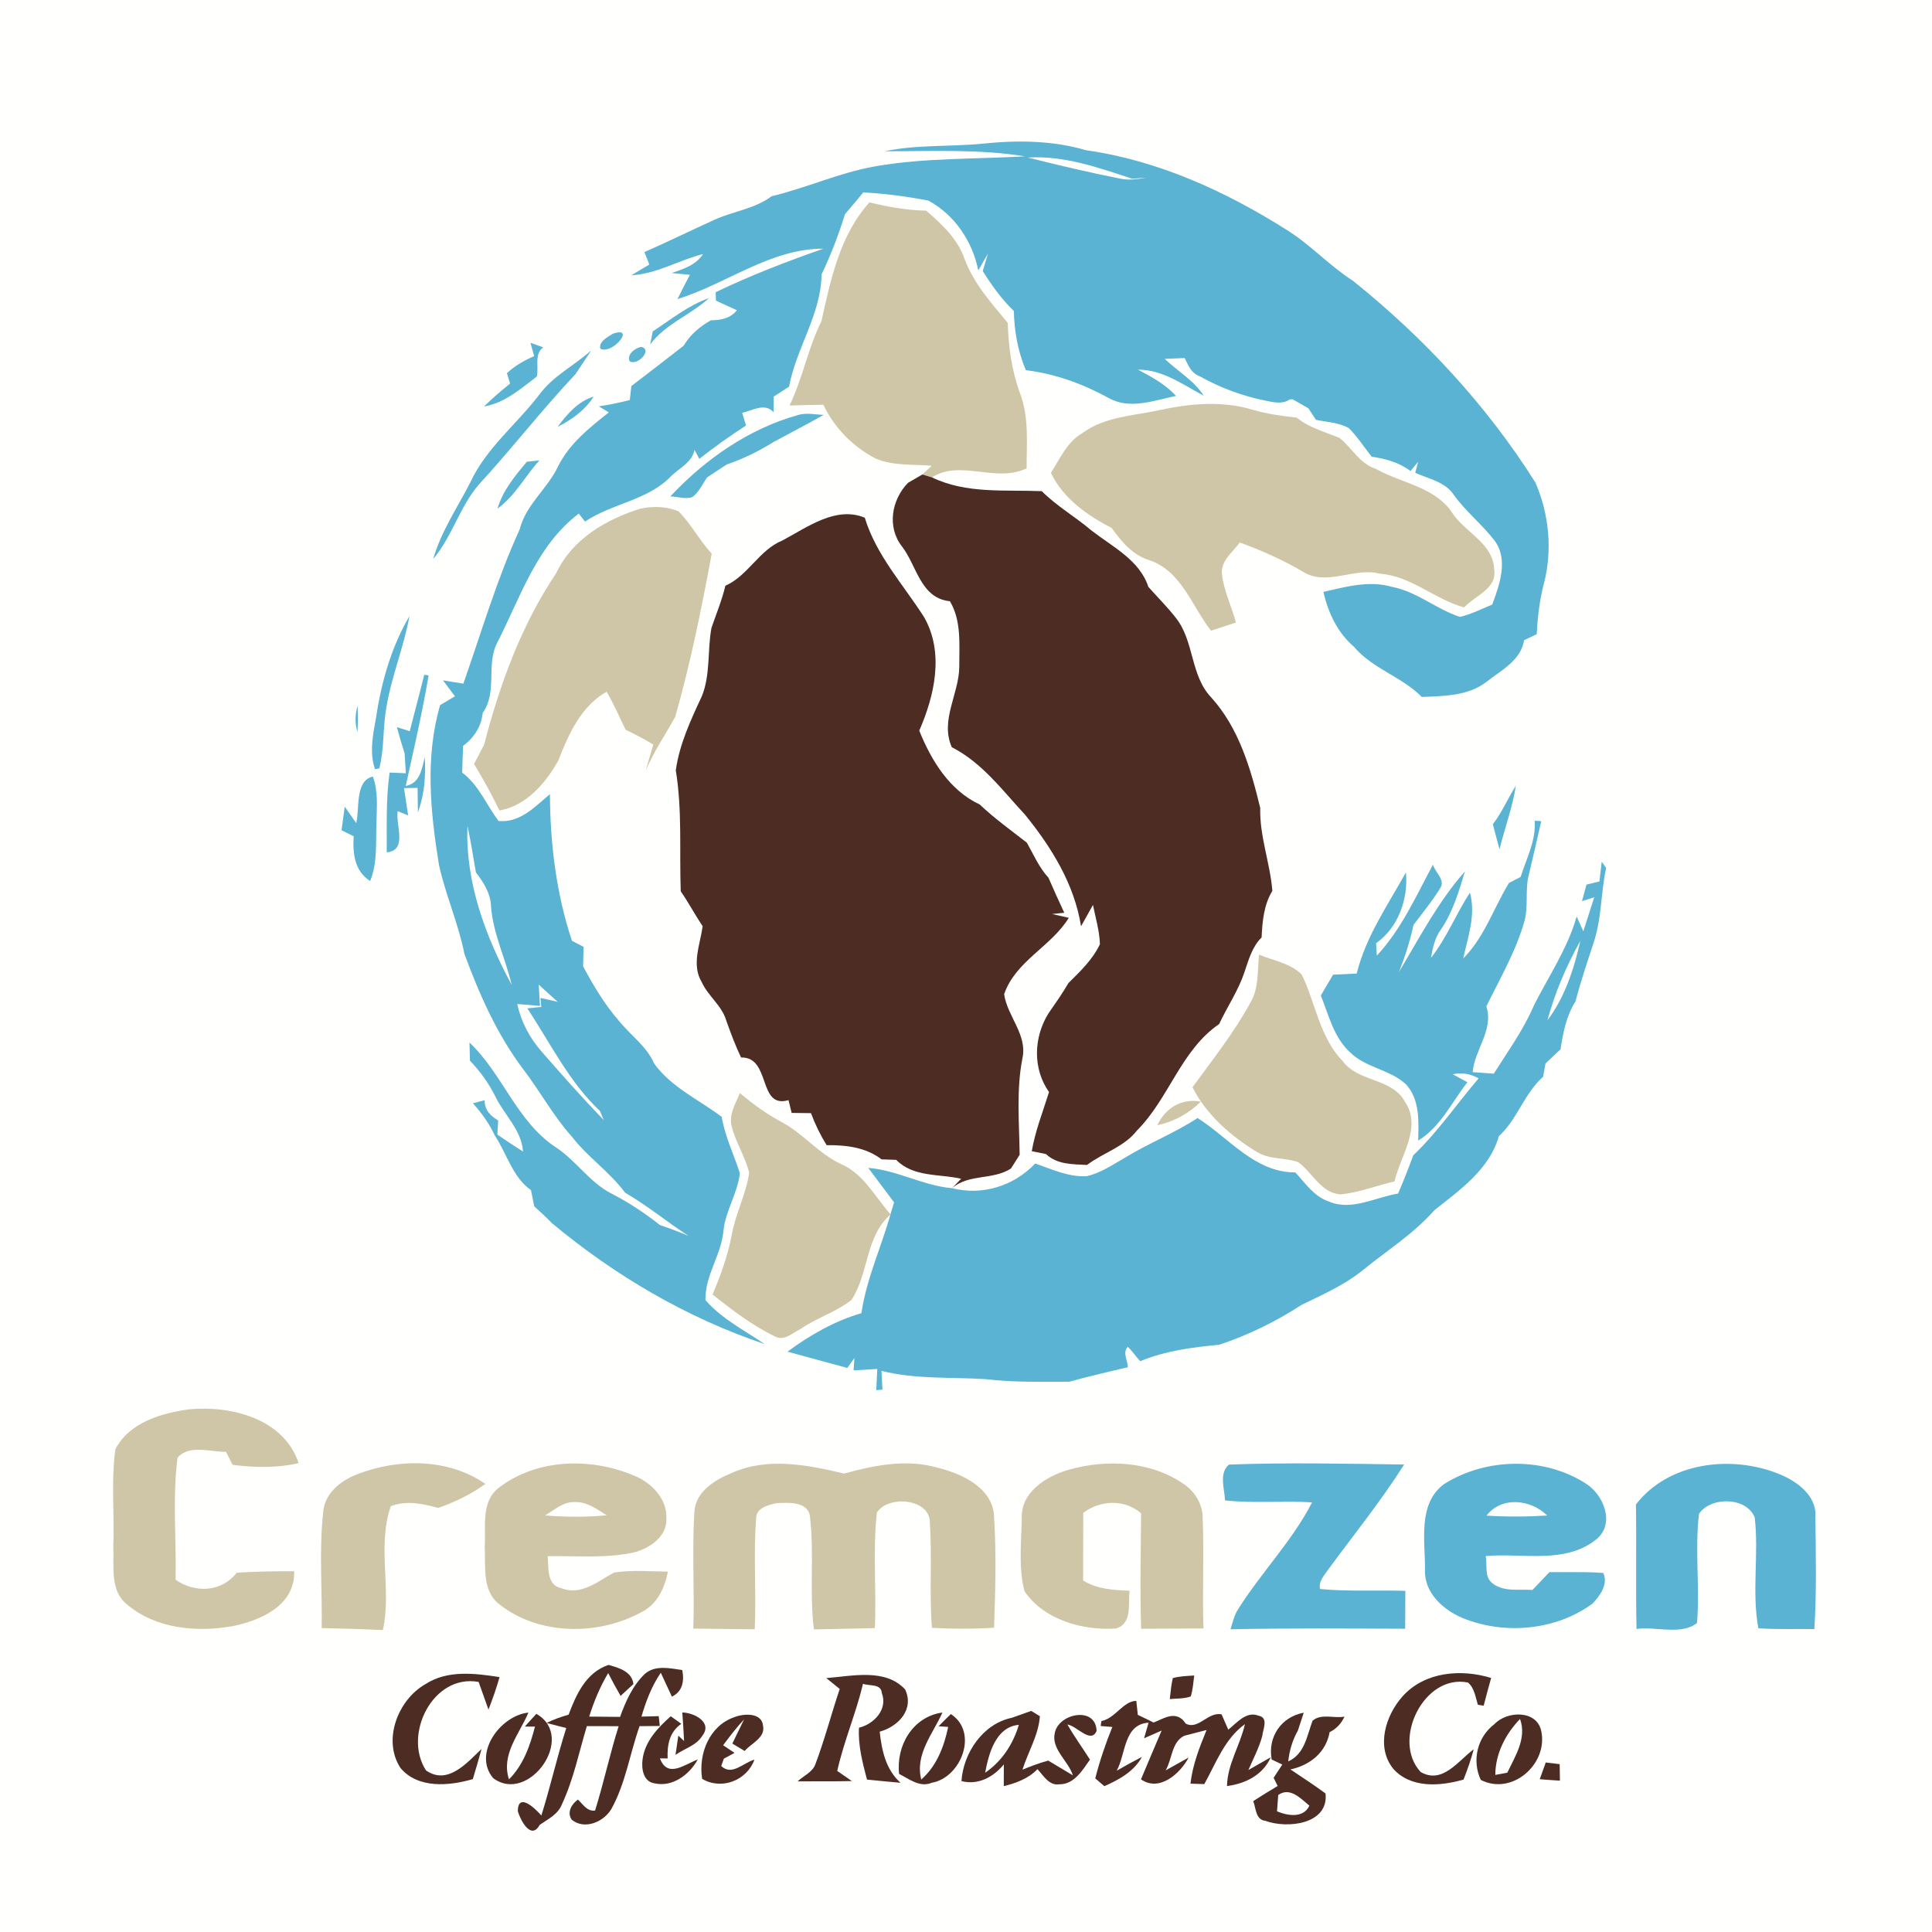 <?xml version="1.0" encoding="UTF-8" ?>
<!DOCTYPE svg PUBLIC "-//W3C//DTD SVG 1.1//EN" "http://www.w3.org/Graphics/SVG/1.1/DTD/svg11.dtd">
<svg width="336pt" height="336pt" viewBox="0 0 336 336" version="1.1" xmlns="http://www.w3.org/2000/svg">
<path fill="#fffffd" d=" M 0.00 0.00 L 336.00 0.00 L 336.00 336.00 L 0.00 336.00 L 0.00 0.00 Z" />
<path fill="#5ab3d2" d=" M 153.84 26.31 C 159.50 25.11 165.34 25.55 171.07 24.97 C 177.02 24.36 183.12 24.43 188.89 26.13 C 201.41 27.89 213.23 33.30 223.85 40.03 C 227.95 42.59 231.22 46.23 235.29 48.83 C 247.64 58.73 258.57 70.50 267.02 83.91 C 269.44 89.44 270.03 95.85 268.45 101.70 C 267.73 104.51 267.41 107.40 267.25 110.30 C 266.51 110.64 265.78 110.99 265.06 111.34 C 264.50 114.88 261.06 116.57 258.51 118.59 C 255.31 121.05 251.10 121.05 247.27 121.21 C 243.79 117.68 238.71 116.32 235.48 112.49 C 232.61 110.02 230.98 106.58 230.16 102.94 C 234.05 102.05 238.10 100.91 242.07 102.06 C 246.39 102.88 249.79 105.94 253.90 107.29 C 255.86 106.82 257.67 105.91 259.52 105.14 C 260.80 101.68 262.37 97.32 259.92 94.01 C 257.75 91.19 254.90 88.96 252.83 86.05 C 251.32 83.79 248.46 83.27 246.13 82.23 C 246.26 81.75 246.50 80.79 246.63 80.31 C 246.30 80.71 245.63 81.52 245.30 81.92 C 243.34 80.42 240.96 79.77 238.56 79.43 C 237.23 77.77 236.08 75.95 234.56 74.44 C 232.82 73.48 230.76 73.41 228.86 73.01 C 228.42 72.34 227.98 71.67 227.55 71.01 C 226.62 70.49 225.70 69.96 224.78 69.43 L 224.29 69.47 C 223.04 70.35 221.47 69.96 220.09 69.68 C 216.09 68.88 212.22 67.44 208.65 65.44 C 207.21 64.93 206.64 63.54 206.03 62.27 C 204.87 62.31 203.71 62.36 202.56 62.41 C 204.81 64.57 207.64 66.15 209.35 68.82 C 205.70 66.89 202.22 64.27 197.90 64.29 C 200.27 65.54 202.69 66.83 204.52 68.86 C 200.68 69.63 196.45 71.32 192.74 69.18 C 188.28 66.74 183.47 64.99 178.41 64.38 C 177.02 61.11 176.40 57.61 176.32 54.08 C 174.19 52.04 172.48 49.62 170.91 47.14 C 171.14 46.38 171.59 44.86 171.82 44.10 C 171.40 44.83 170.56 46.30 170.14 47.03 C 169.11 41.96 166.04 37.37 161.46 34.89 C 157.72 34.16 153.93 33.66 150.13 33.47 C 149.09 34.74 148.03 35.99 146.96 37.23 C 145.85 40.82 144.50 44.33 142.88 47.72 C 142.79 54.68 138.48 60.51 137.23 67.24 C 136.33 67.82 135.44 68.40 134.55 68.98 C 134.54 69.88 134.55 70.79 134.55 71.69 C 132.97 69.99 130.90 71.39 129.08 71.80 C 129.24 72.35 129.57 73.46 129.74 74.01 C 126.94 75.81 124.23 77.74 121.62 79.80 C 121.41 79.41 120.99 78.63 120.79 78.24 C 120.35 80.41 118.20 81.37 116.74 82.78 C 112.71 87.03 106.48 87.51 101.74 90.71 C 101.47 90.36 100.93 89.67 100.66 89.32 C 93.36 94.84 90.54 103.78 86.56 111.61 C 84.42 115.48 86.60 120.25 83.95 123.98 C 83.70 126.36 82.44 128.30 80.54 129.72 C 80.47 131.27 80.42 132.82 80.38 134.37 C 83.28 136.52 84.58 139.99 86.71 142.78 C 90.44 143.14 93.03 140.30 95.64 138.11 C 95.68 146.74 96.74 155.41 99.47 163.62 C 99.98 163.89 100.99 164.41 101.49 164.67 C 101.46 165.80 101.44 166.93 101.41 168.06 C 103.20 171.39 105.13 174.67 107.63 177.53 C 109.65 180.04 112.47 181.95 113.78 184.99 C 116.78 189.12 121.54 191.24 125.52 194.24 C 126.08 197.66 127.63 200.77 128.67 204.03 C 128.30 207.50 126.17 210.54 125.82 214.05 C 125.45 218.25 122.57 221.85 122.69 226.11 C 125.52 229.37 129.47 231.36 132.99 233.76 C 119.44 229.19 106.99 221.88 96.02 212.75 C 95.02 211.73 93.98 210.75 92.91 209.80 C 92.72 208.86 92.53 207.93 92.35 206.99 C 89.10 204.69 88.17 200.64 86.05 197.48 C 85.10 195.41 83.76 193.56 82.24 191.87 C 82.76 191.74 83.78 191.48 84.29 191.34 C 84.25 193.01 85.28 194.07 86.64 194.86 C 86.61 195.48 86.54 196.71 86.50 197.32 C 87.97 198.33 89.45 199.32 90.96 200.27 C 90.70 196.52 87.74 193.96 86.18 190.75 C 85.03 188.43 83.51 186.33 81.73 184.46 C 81.70 183.40 81.67 182.35 81.65 181.31 C 87.41 186.76 89.83 194.96 96.57 199.47 C 100.17 201.79 102.51 205.63 106.37 207.59 C 109.34 209.13 112.14 210.96 114.76 213.05 C 116.44 213.61 118.10 214.24 119.74 214.94 C 116.01 212.50 112.57 209.67 108.71 207.42 C 106.03 203.80 102.21 201.25 99.46 197.68 C 96.23 194.09 93.94 189.81 91.02 185.98 C 86.45 179.94 83.36 172.93 80.76 165.87 C 79.72 160.60 77.50 155.68 76.35 150.45 C 74.85 141.25 73.90 131.73 76.54 122.63 C 77.18 122.25 78.47 121.48 79.12 121.09 C 78.42 120.17 77.73 119.24 77.04 118.32 C 77.92 118.47 79.70 118.76 80.58 118.90 C 83.74 109.93 86.40 100.76 90.37 92.09 C 91.44 87.79 95.18 85.04 97.04 81.14 C 98.99 77.17 102.50 74.40 105.88 71.72 C 105.45 71.45 104.58 70.93 104.15 70.67 C 105.96 70.40 107.75 70.03 109.53 69.57 C 109.60 68.96 109.73 67.75 109.80 67.14 C 112.85 64.82 115.87 62.47 118.90 60.12 C 120.02 58.21 121.72 56.78 123.64 55.70 C 125.35 55.70 127.02 55.37 128.16 53.96 C 126.95 53.40 125.73 52.84 124.51 52.28 C 124.50 51.91 124.48 51.18 124.47 50.82 C 130.55 47.88 136.83 45.48 143.19 43.25 C 133.97 43.22 126.36 49.39 117.82 52.01 C 118.52 50.59 119.25 49.19 119.98 47.79 C 118.92 47.68 117.87 47.59 116.82 47.49 C 118.85 46.79 121.03 46.09 122.27 44.19 C 118.05 45.23 114.23 47.65 109.80 47.87 C 110.83 47.24 111.88 46.63 112.93 46.01 C 112.64 45.29 112.36 44.57 112.07 43.84 C 116.17 42.05 120.17 40.06 124.25 38.23 C 127.51 36.72 131.26 36.34 134.19 34.13 C 140.24 32.68 145.95 30.05 152.09 28.95 C 160.72 27.42 169.52 27.70 178.24 27.19 C 170.21 25.89 161.96 26.32 153.84 26.31 Z" />
<path fill="#fffffd" d=" M 178.77 27.40 C 185.05 27.02 191.02 29.15 196.89 31.08 C 197.50 31.03 198.73 30.94 199.35 30.90 C 197.85 31.17 196.30 31.39 194.79 31.06 C 189.42 29.99 184.08 28.75 178.77 27.40 Z" />
<path fill="#cfc6a8" d=" M 151.21 35.20 C 154.45 35.99 157.74 36.56 161.08 36.64 C 163.80 38.99 166.56 41.55 167.76 45.05 C 169.34 49.31 172.41 52.71 175.26 56.15 C 175.39 60.31 175.95 64.46 177.39 68.38 C 178.99 72.56 178.54 77.08 178.54 81.45 C 173.16 84.04 167.13 79.85 162.07 83.02 C 161.65 82.89 160.82 82.64 160.41 82.52 C 160.94 82.01 161.48 81.50 162.03 81.00 C 158.78 80.72 155.35 81.05 152.29 79.75 C 148.35 77.71 145.09 74.40 143.19 70.39 C 141.23 70.42 139.27 70.47 137.31 70.52 C 139.61 65.80 140.50 60.57 142.86 55.87 C 144.46 48.64 146.07 40.86 151.21 35.20 Z" />
<path fill="#5ab3d2" d=" M 113.52 57.64 C 116.69 55.56 119.70 53.11 123.32 51.83 C 120.11 54.80 115.73 56.30 113.08 59.90 C 113.19 59.34 113.41 58.21 113.52 57.64 Z" />
<path fill="#5ab3d2" d=" M 106.56 58.05 C 110.72 56.62 106.48 61.74 104.41 60.65 C 104.06 59.42 105.71 58.60 106.56 58.05 Z" />
<path fill="#5ab3d2" d=" M 92.25 59.61 C 92.99 59.88 93.73 60.15 94.47 60.41 C 92.86 61.61 93.75 63.80 93.36 65.48 C 90.59 67.59 87.72 70.12 84.18 70.69 C 85.61 69.28 87.14 67.97 88.71 66.71 C 88.57 66.25 88.30 65.34 88.16 64.89 C 89.55 63.62 91.17 62.67 92.90 61.94 C 92.74 61.36 92.41 60.19 92.25 59.61 Z" />
<path fill="#5ab3d2" d=" M 111.52 60.33 C 113.60 60.82 110.81 63.69 109.51 62.83 C 108.95 61.65 110.47 60.49 111.52 60.33 Z" />
<path fill="#5ab3d2" d=" M 93.74 68.70 C 96.12 65.42 99.83 63.59 102.82 60.95 C 101.91 62.33 101.01 63.70 100.09 65.06 C 94.27 71.24 89.02 78.03 83.25 84.30 C 79.93 88.18 78.63 93.32 75.34 97.21 C 76.71 92.43 79.54 88.29 81.79 83.90 C 84.53 77.96 89.82 73.81 93.74 68.70 Z" />
<path fill="#5ab3d2" d=" M 96.97 74.24 C 98.63 72.04 100.49 69.81 103.24 68.98 C 101.74 71.35 99.43 72.99 96.97 74.24 Z" />
<path fill="#cfc6a8" d=" M 201.35 71.39 C 206.73 70.19 212.46 69.63 217.81 71.25 C 220.33 71.98 222.92 72.36 225.52 72.63 C 227.69 74.41 230.42 75.10 232.96 76.16 C 235.12 77.89 236.47 80.64 239.27 81.54 C 243.81 84.09 249.80 84.70 252.74 89.46 C 255.01 92.67 259.69 94.61 259.85 98.99 C 260.45 102.38 256.50 103.59 254.62 105.64 C 249.51 104.23 245.45 100.19 240.01 99.78 C 235.52 98.58 230.70 102.07 226.54 99.39 C 223.07 97.36 219.39 95.72 215.61 94.35 C 214.38 96.06 212.22 97.56 212.52 99.93 C 212.86 102.82 214.21 105.47 214.94 108.27 C 213.50 108.74 212.05 109.21 210.61 109.68 C 207.26 105.40 205.46 99.25 199.81 97.40 C 196.92 96.49 195.01 94.15 193.31 91.80 C 189.06 89.64 184.88 86.65 182.77 82.24 C 184.35 79.75 185.60 76.82 188.28 75.30 C 192.07 72.50 196.91 72.33 201.35 71.39 Z" />
<path fill="#5ab3d2" d=" M 116.59 86.32 C 122.68 79.83 130.23 74.56 138.87 72.15 C 140.30 71.75 141.79 72.10 143.24 72.16 C 140.36 73.77 137.45 75.30 134.54 76.86 C 131.99 78.46 129.26 79.80 126.40 80.77 C 125.26 81.52 124.11 82.26 122.98 83.02 C 122.17 84.18 121.58 85.58 120.42 86.44 C 119.18 86.88 117.85 86.37 116.59 86.32 Z" />
<path fill="#5ab3d2" d=" M 91.61 80.31 C 92.34 80.23 93.08 80.15 93.82 80.06 C 91.32 82.81 89.58 86.25 86.52 88.46 C 87.44 85.30 89.56 82.78 91.61 80.31 Z" />
<path fill="#4d2c23" d=" M 157.93 83.96 C 158.55 83.60 159.79 82.88 160.41 82.52 C 160.82 82.64 161.65 82.89 162.07 83.02 C 168.07 85.92 174.74 85.15 181.18 85.42 C 183.79 88.04 187.03 89.88 189.84 92.28 C 193.45 95.07 198.22 97.44 199.71 102.06 C 201.29 103.84 202.99 105.53 204.46 107.41 C 207.74 111.48 206.97 117.47 210.67 121.32 C 215.48 126.65 217.52 133.70 219.17 140.52 C 219.04 145.44 220.89 150.06 221.28 154.93 C 219.79 157.38 219.54 160.24 219.41 163.03 C 217.73 164.69 217.14 166.99 216.40 169.15 C 215.34 172.31 213.43 175.08 212.03 178.09 C 205.36 182.66 203.30 191.05 197.74 196.60 C 195.52 199.48 191.86 200.46 189.05 202.60 C 186.56 202.47 183.85 202.55 181.92 200.71 C 181.30 200.58 180.06 200.33 179.44 200.21 C 180.04 196.67 181.38 193.33 182.44 189.92 C 179.58 185.87 179.75 180.45 182.31 176.29 C 183.51 174.54 184.75 172.81 185.82 170.96 C 187.88 168.93 190.04 166.86 191.29 164.21 C 191.22 161.88 190.53 159.64 190.08 157.38 C 189.56 158.31 188.53 160.16 188.01 161.09 C 186.83 153.75 182.88 147.38 178.28 141.70 C 174.34 137.47 170.80 132.63 165.53 129.95 C 163.45 125.28 166.80 120.66 166.83 115.96 C 166.81 112.14 167.25 107.99 165.20 104.56 C 160.09 104.05 159.46 98.41 156.88 95.05 C 154.22 91.69 155.04 86.90 157.93 83.96 Z" />
<path fill="#cfc6a8" d=" M 111.38 88.46 C 113.55 88.00 115.94 88.05 118.01 88.93 C 120.21 91.15 121.66 93.99 123.78 96.29 C 122.01 105.82 120.09 115.34 117.43 124.67 C 115.71 127.80 113.66 130.76 112.28 134.08 C 112.72 132.55 113.16 131.01 113.62 129.49 C 112.05 128.55 110.44 127.69 108.80 126.91 C 107.71 124.70 106.76 122.42 105.50 120.30 C 101.07 122.78 98.87 127.70 97.11 132.24 C 94.93 136.17 91.52 140.16 86.86 140.95 C 85.51 138.18 84.04 135.48 82.44 132.87 C 83.02 131.74 83.61 130.62 84.20 129.50 C 86.91 119.01 90.66 108.74 96.72 99.69 C 99.49 93.79 105.38 90.32 111.38 88.46 Z" />
<path fill="#4d2c23" d=" M 136.06 94.00 C 140.37 91.72 145.37 87.94 150.40 90.04 C 152.39 96.59 157.12 101.69 160.72 107.34 C 164.23 113.51 162.55 120.93 159.87 127.07 C 161.97 132.26 165.11 137.44 170.38 139.91 C 172.94 142.33 175.81 144.39 178.59 146.56 C 179.76 148.64 180.71 150.88 182.35 152.66 C 183.24 154.70 184.14 156.73 185.09 158.74 C 184.56 158.79 183.50 158.91 182.97 158.96 C 183.70 159.13 185.15 159.45 185.88 159.62 C 182.80 164.64 176.60 167.14 174.63 172.91 C 175.20 176.78 178.72 179.97 177.81 184.07 C 176.73 189.60 177.26 195.24 177.33 200.83 C 176.95 201.43 176.20 202.62 175.82 203.22 C 172.68 205.27 168.50 204.10 165.57 206.64 L 167.16 205.00 C 163.32 204.12 158.85 204.77 155.86 201.71 C 155.22 201.69 153.95 201.65 153.31 201.63 C 150.59 199.52 147.08 199.12 143.76 199.16 C 142.67 197.40 141.76 195.53 141.04 193.59 C 139.92 193.58 138.80 193.56 137.68 193.55 C 137.54 193.00 137.27 191.89 137.13 191.33 C 131.73 192.90 134.16 183.80 128.88 183.91 C 127.88 181.82 127.08 179.65 126.30 177.47 C 125.53 174.86 123.13 173.22 122.03 170.78 C 120.22 167.79 121.77 164.24 122.20 161.09 C 120.87 159.09 119.74 156.97 118.39 155.00 C 118.14 147.98 118.67 140.92 117.53 133.97 C 118.16 129.44 120.12 125.24 122.04 121.13 C 123.59 117.35 123.00 113.15 123.73 109.21 C 124.56 106.77 125.56 104.39 126.15 101.87 C 130.15 100.08 132.00 95.66 136.06 94.00 Z" />
<path fill="#5ab3d2" d=" M 65.38 124.89 C 66.31 118.72 68.03 112.55 71.21 107.15 C 70.24 112.53 68.08 117.62 67.20 123.03 C 66.56 126.54 66.85 130.16 65.97 133.63 C 65.78 133.67 65.40 133.75 65.22 133.78 C 64.22 130.87 64.86 127.82 65.38 124.89 Z" />
<path fill="#5ab3d2" d=" M 73.78 117.35 C 73.97 117.38 74.35 117.43 74.54 117.46 C 73.45 123.92 71.97 130.30 70.56 136.69 C 73.05 136.23 73.37 133.72 73.87 131.67 C 74.07 134.91 73.82 138.20 72.68 141.27 C 72.66 140.20 72.64 138.08 72.62 137.02 C 72.03 137.03 70.85 137.05 70.26 137.06 C 70.49 138.64 70.74 140.23 70.98 141.81 C 70.53 141.63 69.61 141.26 69.16 141.07 C 68.77 143.48 70.94 147.88 67.26 148.23 C 67.29 143.61 67.10 138.95 67.76 134.36 C 68.46 134.39 69.87 134.45 70.58 134.48 C 70.52 133.62 70.42 131.89 70.37 131.03 C 69.88 129.52 69.44 128.00 69.03 126.47 C 69.59 126.64 70.71 126.99 71.26 127.16 C 72.08 123.89 72.98 120.63 73.78 117.35 Z" />
<path fill="#5ab3d2" d=" M 62.17 127.35 C 61.73 125.83 61.73 124.26 62.19 122.75 C 62.26 124.28 62.25 125.81 62.17 127.35 Z" />
<path fill="#5ab3d2" d=" M 61.95 143.15 C 62.59 140.60 61.68 135.80 64.84 135.05 C 65.81 137.63 65.52 140.43 65.47 143.13 C 65.33 146.51 65.69 150.01 64.37 153.23 C 61.62 151.44 61.33 148.41 61.51 145.44 C 60.98 145.18 59.93 144.65 59.40 144.39 C 59.54 143.36 59.81 141.31 59.95 140.28 C 60.62 141.24 61.29 142.20 61.95 143.15 Z" />
<path fill="#5ab3d2" d=" M 259.63 143.34 C 261.23 141.28 262.22 138.84 263.63 136.66 C 263.05 140.43 261.68 144.01 260.79 147.70 C 260.39 146.25 260.00 144.79 259.63 143.34 Z" />
<path fill="#5ab3d2" d=" M 266.90 142.75 C 267.28 142.75 267.66 142.76 268.04 142.82 C 267.35 145.89 266.64 148.96 265.91 152.02 C 265.19 154.65 265.83 157.42 265.16 160.05 C 263.70 165.34 260.90 170.11 258.50 175.01 C 259.80 179.17 256.48 182.47 256.11 186.46 C 257.33 186.55 258.56 186.64 259.79 186.73 C 262.26 182.81 265.01 179.03 266.82 174.74 C 269.40 169.68 272.63 164.92 274.20 159.39 C 274.58 160.25 274.97 161.11 275.36 161.97 C 275.99 159.99 276.62 158.02 277.26 156.05 C 276.73 156.22 275.67 156.55 275.13 156.72 C 275.39 155.76 275.65 154.79 275.91 153.84 C 276.47 153.70 277.60 153.44 278.16 153.30 C 278.26 152.45 278.46 150.73 278.56 149.87 C 278.76 150.14 279.14 150.68 279.33 150.95 C 278.38 155.29 278.57 159.83 277.11 164.07 C 276.02 167.42 274.88 170.75 274.00 174.16 C 272.40 176.67 271.84 179.59 271.40 182.48 C 270.53 183.31 269.65 184.13 268.78 184.96 C 268.68 185.54 268.47 186.69 268.37 187.26 C 265.08 190.16 263.92 194.65 260.67 197.59 C 259.03 203.38 253.91 206.93 249.45 210.48 C 245.83 214.61 241.14 217.51 236.93 220.97 C 233.74 223.52 229.99 225.17 226.35 226.94 C 221.91 229.84 217.06 232.19 212.04 233.87 C 207.36 234.31 202.68 234.92 198.30 236.73 C 197.54 235.92 196.94 234.97 196.13 234.23 C 195.18 235.24 196.13 236.61 196.15 237.78 C 194.15 238.24 192.15 238.71 190.17 239.21 C 188.76 239.55 187.36 239.91 185.97 240.30 C 181.11 240.29 176.24 240.45 171.40 239.85 C 165.36 239.47 159.23 239.91 153.30 238.41 C 153.34 239.23 153.43 240.86 153.47 241.68 C 153.20 241.70 152.66 241.74 152.39 241.76 C 152.45 240.53 152.51 239.30 152.57 238.08 C 151.54 238.14 149.48 238.27 148.45 238.33 C 148.49 237.79 148.56 236.71 148.59 236.17 C 148.29 236.60 147.67 237.47 147.36 237.90 C 143.89 236.98 140.43 236.01 136.96 235.07 C 140.87 232.19 145.12 229.74 149.81 228.38 C 150.69 222.41 153.24 216.96 154.86 211.22 L 154.87 211.17 C 155.03 210.65 155.33 209.62 155.49 209.10 C 154.00 207.09 152.50 205.10 151.00 203.11 C 156.05 203.51 160.53 206.21 165.57 206.64 C 170.82 207.98 176.35 206.26 180.03 202.35 C 182.93 203.33 185.86 204.75 189.00 204.55 C 191.38 204.02 193.42 202.61 195.51 201.42 C 199.64 198.87 204.20 197.11 208.27 194.44 C 213.75 197.89 218.21 203.92 225.28 203.90 C 227.00 205.77 228.52 208.07 231.05 208.94 C 235.05 210.68 239.18 208.21 243.15 207.58 C 244.08 205.39 244.97 203.17 245.78 200.93 C 250.03 196.89 253.35 191.99 257.15 187.54 C 255.75 186.76 254.22 186.48 252.66 186.83 C 253.29 187.18 254.57 187.87 255.20 188.22 C 252.47 191.68 250.54 196.00 246.64 198.36 C 246.73 195.02 246.95 191.20 244.50 188.56 C 241.75 186.00 237.62 185.73 234.90 183.11 C 231.99 180.53 231.10 176.59 229.71 173.13 C 230.42 171.92 231.14 170.72 231.84 169.51 C 233.21 169.44 234.58 169.37 235.95 169.31 C 237.53 162.89 241.35 157.42 244.51 151.72 C 244.94 156.32 243.18 161.34 239.32 164.03 C 239.35 164.57 239.41 165.65 239.45 166.19 C 243.74 161.60 246.27 155.83 249.21 150.37 C 249.51 151.62 251.41 153.03 250.50 154.41 C 249.12 156.68 247.42 158.73 245.83 160.85 C 245.23 163.65 244.35 166.37 243.30 169.03 C 246.89 163.05 250.12 156.80 254.77 151.55 C 253.73 155.02 252.68 158.56 250.63 161.60 C 249.55 163.05 249.16 164.83 248.87 166.58 C 251.61 163.10 253.23 158.93 255.64 155.24 C 256.71 159.11 255.29 162.92 254.48 166.68 C 258.17 162.99 259.76 157.92 262.43 153.56 C 262.94 153.30 263.95 152.77 264.46 152.51 C 265.45 149.32 267.16 146.20 266.90 142.75 Z" />
<path fill="#fffffd" d=" M 81.30 143.64 C 81.89 146.32 82.29 149.03 82.77 151.73 C 84.12 153.48 85.35 155.41 85.40 157.70 C 85.77 162.43 87.93 166.72 88.99 171.29 C 84.42 162.83 80.90 153.37 81.30 143.64 Z" />
<path fill="#fffffd" d=" M 269.12 177.44 C 270.43 172.63 272.40 167.99 274.84 163.64 C 273.74 168.50 272.16 173.43 269.12 177.44 Z" />
<path fill="#cfc6a8" d=" M 218.96 166.03 C 221.46 167.05 224.40 167.53 226.38 169.47 C 228.81 174.45 229.48 180.38 233.50 184.52 C 236.20 188.25 242.09 187.43 244.34 191.61 C 247.35 196.01 243.56 201.02 242.52 205.46 C 239.40 206.20 236.37 207.39 233.17 207.72 C 229.75 207.51 228.26 203.93 225.77 202.11 C 223.45 201.29 220.79 201.69 218.62 200.36 C 214.06 197.58 209.84 193.92 207.39 189.09 C 210.88 184.30 214.58 179.63 217.44 174.41 C 218.96 171.89 218.67 168.84 218.96 166.03 Z" />
<path fill="#fffffd" d=" M 93.91 174.94 C 93.84 173.70 93.76 172.46 93.69 171.23 C 94.77 172.24 95.87 173.24 96.99 174.23 C 96.24 174.06 94.74 173.72 93.99 173.55 L 94.14 175.12 C 93.53 175.18 92.31 175.30 91.70 175.36 C 95.73 181.42 98.96 188.17 104.34 193.21 C 104.56 193.73 104.78 194.26 105.00 194.80 C 101.25 190.91 97.67 186.87 94.12 182.80 C 92.08 180.45 90.61 177.66 89.96 174.61 C 90.94 174.69 92.92 174.85 93.91 174.94 Z" />
<path fill="#cfc6a8" d=" M 127.26 195.94 C 126.69 193.85 127.93 191.95 128.67 190.10 C 130.89 191.96 133.22 193.68 135.78 195.05 C 139.64 197.06 142.37 200.68 146.36 202.49 C 150.24 204.20 152.17 208.16 154.87 211.17 L 154.86 211.22 C 150.47 215.08 151.11 221.47 148.08 226.09 C 145.36 228.19 141.99 229.21 139.17 231.16 C 137.81 231.83 136.30 233.34 134.71 232.39 C 130.79 230.50 127.32 227.81 123.92 225.14 C 125.35 221.76 126.60 218.29 127.28 214.68 C 127.93 211.01 129.77 207.65 130.29 203.96 C 129.62 201.16 127.96 198.72 127.26 195.94 Z" />
<path fill="#cfc6a8" d=" M 201.28 195.69 C 202.65 192.72 205.52 190.94 208.83 191.59 C 206.75 193.67 204.16 195.07 201.28 195.69 Z" />
<path fill="#cfc6a8" d=" M 20.07 252.04 C 22.48 247.36 28.12 245.74 32.98 245.09 C 40.25 244.43 49.36 246.72 51.94 254.46 C 48.16 255.32 44.27 255.25 40.45 254.75 C 40.16 254.18 39.59 253.06 39.30 252.49 C 36.58 252.54 32.97 251.17 30.88 253.50 C 29.97 260.53 30.69 267.67 30.54 274.74 C 33.91 277.10 38.56 276.91 41.16 273.52 C 44.49 273.30 47.83 273.25 51.16 273.26 C 51.34 279.18 45.41 281.79 40.51 282.80 C 34.24 283.92 27.08 283.30 22.06 279.01 C 19.06 276.59 19.87 272.39 19.70 269.02 C 19.93 263.37 19.29 257.66 20.07 252.04 Z" />
<path fill="#cfc6a8" d=" M 62.22 256.35 C 69.37 253.63 77.94 253.60 84.42 258.07 C 81.90 259.87 79.11 261.26 76.18 262.25 C 73.53 261.50 70.63 260.89 67.96 261.96 C 65.55 268.91 68.15 276.39 66.59 283.49 C 63.05 283.32 59.50 283.22 55.95 283.14 C 56.05 276.44 55.48 269.70 56.20 263.03 C 56.43 259.68 59.31 257.45 62.22 256.35 Z" />
<path fill="#cfc6a8" d=" M 86.75 258.74 C 93.55 253.51 103.26 253.43 110.88 256.90 C 113.58 258.18 115.97 260.79 115.89 263.95 C 116.14 267.24 112.85 269.40 110.01 270.04 C 105.16 271.04 100.16 270.57 95.25 270.64 C 95.45 272.62 95.00 275.63 97.59 276.20 C 101.09 277.56 103.95 275.02 106.80 273.48 C 109.90 273.02 113.04 273.28 116.15 273.33 C 115.60 276.21 114.26 279.07 111.49 280.41 C 103.98 284.49 93.74 284.43 86.88 279.04 C 83.76 276.68 84.49 272.40 84.30 268.98 C 84.53 265.52 83.59 261.15 86.75 258.74 Z" />
<path fill="#cfc6a8" d=" M 127.29 256.15 C 133.54 253.38 140.45 254.77 146.80 256.27 C 152.09 254.82 157.67 253.69 163.09 255.26 C 167.35 256.30 172.80 258.83 172.89 263.92 C 173.29 270.30 173.10 276.70 172.88 283.08 C 169.28 283.31 165.67 283.30 162.07 283.10 C 161.60 277.04 162.12 270.96 161.72 264.90 C 161.85 260.59 154.48 259.97 152.50 263.04 C 151.76 269.71 152.45 276.45 152.15 283.15 C 148.61 283.23 145.08 283.29 141.55 283.38 C 140.74 276.91 141.63 270.36 140.88 263.90 C 140.65 261.06 137.16 261.33 135.10 261.41 C 133.68 261.71 131.52 262.22 131.51 264.03 C 131.00 270.45 131.55 276.91 131.26 283.36 C 127.70 283.31 124.14 283.27 120.58 283.23 C 120.79 276.47 120.34 269.70 120.76 262.96 C 120.94 259.40 124.35 257.36 127.29 256.15 Z" />
<path fill="#cfc6a8" d=" M 185.78 255.63 C 192.38 253.74 200.05 254.08 205.84 258.07 C 207.78 259.38 209.14 261.54 209.16 263.93 C 209.42 270.35 209.08 276.79 209.30 283.21 C 205.68 283.23 202.07 283.25 198.46 283.26 C 198.24 276.57 198.40 269.88 198.45 263.19 C 195.60 260.68 191.33 260.87 188.39 263.11 C 188.39 267.03 188.38 270.95 188.37 274.87 C 190.80 276.38 193.67 276.54 196.45 276.65 C 196.17 278.91 196.97 282.41 194.05 283.22 C 188.33 283.61 181.54 281.71 178.18 276.75 C 177.10 272.64 177.63 268.26 177.70 264.04 C 177.53 259.48 181.93 256.77 185.78 255.63 Z" />
<path fill="#5ab3d2" d=" M 213.05 260.94 C 212.97 258.91 211.94 256.23 213.74 254.71 C 223.88 254.33 234.05 254.56 244.20 254.70 C 240.17 261.05 235.45 266.91 230.99 272.96 C 230.31 273.98 229.28 274.99 229.57 276.35 C 234.50 276.82 239.46 276.51 244.41 276.67 C 244.40 278.86 244.39 281.06 244.38 283.26 C 234.25 283.22 224.13 283.14 214.00 283.35 C 214.34 282.28 214.59 281.17 215.13 280.18 C 219.15 273.66 224.67 268.13 228.19 261.28 C 223.15 260.96 218.08 261.49 213.05 260.94 Z" />
<path fill="#5ab3d2" d=" M 251.13 258.11 C 258.44 253.48 268.58 253.32 275.88 258.06 C 278.91 260.03 280.92 264.98 277.67 267.67 C 272.25 272.10 264.79 270.04 258.38 270.62 C 258.70 272.18 258.09 274.24 259.55 275.35 C 261.52 276.91 264.18 276.35 266.52 276.51 C 267.50 275.47 268.48 274.44 269.47 273.41 C 272.59 273.46 275.72 273.31 278.83 273.56 C 279.74 275.49 278.25 277.54 276.95 278.90 C 270.54 283.57 261.67 284.37 254.38 281.40 C 250.98 279.97 247.66 277.01 247.83 273.01 C 247.87 268.02 246.51 261.54 251.13 258.11 Z" />
<path fill="#5ab3d2" d=" M 284.51 261.65 C 290.23 254.23 301.18 252.99 309.46 256.37 C 312.53 257.63 316.04 260.15 315.72 263.90 C 315.79 270.37 315.95 276.85 315.54 283.32 C 312.29 283.27 309.04 283.40 305.80 283.18 C 304.63 276.83 305.91 270.29 305.17 263.90 C 303.70 260.29 297.52 260.25 295.48 263.27 C 294.72 269.57 295.66 275.94 295.13 282.26 C 292.35 284.45 288.00 282.81 284.61 283.30 C 284.46 276.09 284.62 268.87 284.51 261.65 Z" />
<path fill="#fffffd" d=" M 94.80 263.55 C 96.43 262.59 97.98 261.13 99.99 261.23 C 102.09 261.15 103.81 262.48 105.51 263.53 C 101.95 263.87 98.36 263.85 94.80 263.55 Z" />
<path fill="#fffffd" d=" M 258.52 263.59 C 261.14 260.17 266.24 260.75 269.08 263.57 C 265.56 263.79 262.03 263.80 258.52 263.59 Z" />
<path fill="#4d2c23" d=" M 98.89 298.20 C 100.22 294.65 101.94 290.85 105.83 289.55 C 107.60 290.04 109.91 290.69 110.16 292.88 C 109.60 293.40 108.48 294.43 107.93 294.94 C 107.17 293.63 106.46 292.31 105.77 290.97 C 104.36 293.35 103.29 295.90 102.47 298.54 C 104.26 298.57 106.05 298.58 107.84 298.59 C 108.82 295.86 110.04 293.12 112.17 291.09 C 113.99 289.53 116.50 290.14 118.65 290.44 C 119.03 292.31 118.72 294.19 116.85 295.07 C 116.20 293.68 115.56 292.29 114.92 290.91 C 113.34 293.23 112.34 295.86 111.56 298.54 C 112.31 298.52 113.81 298.48 114.56 298.46 L 114.75 300.17 C 113.87 300.18 112.11 300.19 111.23 300.20 C 109.54 304.97 108.81 310.11 106.34 314.58 C 105.03 316.85 101.65 318.31 99.42 316.46 C 98.55 315.18 99.42 313.75 100.50 312.97 C 101.39 313.77 102.09 315.07 103.49 314.88 C 105.00 310.04 106.06 305.06 107.59 300.21 C 105.75 300.19 103.90 300.19 102.06 300.20 C 100.69 304.74 99.75 309.46 97.73 313.78 C 97.07 315.53 95.30 316.37 93.86 317.37 C 92.35 320.11 90.51 316.56 90.05 314.98 C 90.10 311.60 93.13 314.58 94.15 315.74 C 95.73 310.71 96.88 305.55 98.48 300.53 C 97.63 300.31 95.91 299.87 95.05 299.65 C 96.27 299.02 97.58 298.59 98.89 298.20 Z" />
<path fill="#4d2c23" d=" M 74.01 292.88 C 77.83 290.40 82.62 291.01 86.88 291.67 C 86.33 293.58 85.69 295.46 84.95 297.32 C 84.37 295.71 83.81 294.11 83.24 292.51 C 75.28 291.06 70.04 301.70 74.09 307.90 C 77.86 310.54 81.24 306.55 83.75 304.16 C 83.28 305.91 82.75 307.66 82.23 309.41 C 78.13 310.61 72.70 311.10 69.66 307.49 C 66.47 302.64 69.20 295.60 74.01 292.88 Z" />
<path fill="#4d2c23" d=" M 143.70 291.84 C 148.19 291.50 153.96 290.09 157.41 293.81 C 159.06 297.31 156.20 300.28 152.99 301.16 C 153.35 304.42 154.04 307.75 156.62 310.05 C 154.67 309.88 152.72 309.69 150.78 309.49 C 150.01 306.55 149.21 303.53 149.39 300.47 C 152.01 299.84 154.44 297.26 153.36 294.45 C 153.24 292.76 151.21 293.27 150.09 292.83 C 148.87 297.97 146.75 302.83 145.61 307.99 C 146.46 308.57 147.30 309.16 148.15 309.75 C 145.00 309.83 141.86 309.77 138.72 309.80 C 139.74 308.83 141.26 308.24 141.79 306.87 C 143.42 302.56 144.57 298.09 146.04 293.73 C 145.46 293.25 144.29 292.31 143.70 291.84 Z" />
<path fill="#4d2c23" d=" M 203.97 291.84 C 205.18 291.50 206.44 291.48 207.69 291.39 C 207.53 292.60 207.46 293.85 207.09 295.03 C 205.92 295.45 204.66 295.38 203.44 295.49 C 203.58 294.26 203.69 293.04 203.97 291.84 Z" />
<path fill="#4d2c23" d=" M 243.95 294.99 C 247.79 290.73 254.10 290.21 259.33 291.82 C 258.88 293.42 258.44 295.03 258.03 296.64 C 257.78 296.60 257.27 296.52 257.02 296.48 C 256.59 295.14 256.44 293.57 255.29 292.61 C 247.58 291.07 241.98 302.75 247.08 308.18 C 250.87 310.36 253.62 306.20 256.30 304.22 C 255.82 306.01 255.21 307.77 254.53 309.49 C 250.48 310.65 245.39 311.06 242.31 307.62 C 239.24 303.82 240.98 298.29 243.95 294.99 Z" />
<path fill="#4d2c23" d=" M 191.55 299.31 C 193.95 298.87 195.36 295.80 197.62 295.81 C 197.68 296.42 197.82 297.63 197.88 298.24 C 198.80 298.67 199.71 299.11 200.62 299.57 C 202.31 298.93 204.16 297.57 205.77 299.18 L 206.22 299.76 C 208.40 300.92 210.09 297.65 212.45 298.15 C 212.74 298.82 213.32 300.15 213.61 300.81 C 215.09 299.66 216.72 297.53 218.87 298.38 C 220.68 298.72 219.64 300.73 219.52 301.93 C 218.96 303.99 217.95 305.88 217.11 307.83 C 218.09 307.28 220.03 306.16 221.00 305.61 C 219.65 308.69 216.59 310.21 213.39 310.62 C 213.46 306.80 215.69 303.51 216.51 299.85 C 212.97 302.40 211.49 306.62 209.44 310.28 C 208.84 310.26 207.64 310.22 207.04 310.20 C 207.40 306.94 208.61 303.88 209.84 300.87 C 208.87 301.12 206.95 301.61 205.99 301.86 C 203.74 302.91 203.87 305.95 202.72 307.89 L 206.72 305.66 C 205.26 308.45 201.62 311.69 198.43 309.45 C 199.61 306.61 200.83 303.80 202.02 300.97 C 201.26 301.30 199.73 301.98 198.97 302.31 C 199.16 301.63 199.55 300.28 199.75 299.60 C 195.41 299.86 195.81 305.06 194.21 307.95 C 195.65 307.11 197.12 306.31 198.60 305.55 C 197.20 308.10 194.62 309.51 192.06 310.64 C 191.66 310.30 190.87 309.62 190.48 309.28 C 191.26 306.23 192.27 303.25 193.45 300.34 C 192.94 300.30 191.93 300.22 191.42 300.18 L 191.55 299.31 Z" />
<path fill="#4d2c23" d=" M 127.73 298.63 C 129.36 297.99 132.49 297.81 132.70 300.12 C 133.15 302.24 130.63 303.17 129.51 304.52 C 128.79 304.09 128.07 303.66 127.36 303.23 C 127.87 302.18 128.89 300.07 129.41 299.02 C 128.09 300.43 126.92 301.97 125.76 303.52 C 126.42 303.96 127.09 304.40 127.75 304.85 L 125.89 305.85 L 125.43 307.13 C 127.30 308.93 129.30 306.52 131.21 306.03 C 129.87 309.66 125.50 311.36 122.11 309.37 C 121.43 305.04 123.35 300.12 127.73 298.63 Z" />
<path fill="#4d2c23" d=" M 167.21 309.76 C 167.53 304.85 170.97 299.77 175.96 298.75 C 176.81 298.45 178.50 297.85 179.34 297.55 C 179.72 297.78 180.47 298.24 180.85 298.47 C 180.62 301.74 178.80 304.67 177.82 307.77 C 179.28 307.16 180.77 306.61 182.30 306.19 C 183.37 306.83 185.51 308.11 186.58 308.75 C 185.81 306.23 182.80 304.23 183.44 301.39 C 184.09 297.97 190.59 296.65 190.71 301.04 C 189.71 303.35 187.25 300.12 185.64 299.92 C 186.84 302.02 188.27 303.98 189.56 306.02 C 188.25 307.87 186.81 310.35 184.23 310.31 C 182.46 310.61 181.44 308.76 180.43 307.68 C 178.85 309.32 176.73 310.11 174.57 310.63 C 174.57 309.68 174.58 307.80 174.58 306.86 C 172.72 309.07 170.16 310.49 167.21 309.76 Z" />
<path fill="#4d2c23" d=" M 259.91 299.84 C 262.09 297.53 267.27 297.34 268.04 301.05 C 269.28 306.73 263.00 312.35 257.53 309.55 C 255.94 306.16 256.92 302.10 259.91 299.84 Z" />
<path fill="#4d2c23" d=" M 85.77 309.24 C 82.18 304.99 86.99 298.36 91.90 297.84 C 90.34 301.55 87.09 305.13 88.52 309.45 C 91.02 306.95 92.18 303.61 93.04 300.28 L 91.28 300.27 C 91.94 299.52 92.61 298.78 93.28 298.06 C 100.35 302.09 91.92 313.86 85.77 309.24 Z" />
<path fill="#4d2c23" d=" M 116.65 298.48 C 117.27 298.91 117.88 299.35 118.48 299.80 C 116.42 301.22 116.01 303.49 116.11 305.82 L 114.77 305.80 C 116.09 309.33 119.04 306.86 121.35 306.00 C 119.90 308.63 116.98 310.84 113.86 310.15 C 111.87 309.89 111.53 307.60 111.75 305.98 C 112.14 302.86 114.41 300.47 116.65 298.48 Z" />
<path fill="#4d2c23" d=" M 118.97 302.79 C 118.89 301.13 118.79 299.47 118.66 297.82 C 120.74 297.86 124.00 299.55 122.12 301.90 C 121.09 303.59 118.99 304.10 117.48 305.20 C 117.60 304.36 117.85 302.69 117.97 301.85 L 118.97 302.79 Z" />
<path fill="#4d2c23" d=" M 156.37 308.51 C 155.81 303.62 158.72 298.55 163.90 297.83 C 162.23 301.57 159.10 305.07 160.22 309.48 C 162.91 307.13 164.19 303.74 164.90 300.33 L 163.23 300.22 C 163.93 299.50 164.64 298.80 165.36 298.10 C 170.24 301.25 167.15 309.16 162.06 310.04 C 159.97 310.93 158.12 309.39 156.37 308.51 Z" />
<path fill="#4d2c23" d=" M 221.16 306.00 C 220.45 302.13 222.77 298.59 226.74 297.86 C 226.48 298.63 225.98 300.18 225.72 300.96 C 224.79 302.61 224.24 304.44 224.04 306.33 C 226.91 305.06 227.30 301.84 228.27 299.26 C 229.76 297.94 232.04 298.90 233.82 298.54 C 233.28 299.75 232.42 300.65 231.24 301.24 C 230.60 304.79 227.83 306.99 224.42 307.73 C 226.47 309.10 228.54 310.44 230.53 311.91 C 231.10 317.30 223.85 318.06 220.08 316.67 C 218.33 316.48 218.46 314.49 217.95 313.24 C 219.35 312.34 220.76 311.45 222.20 310.61 C 222.02 310.25 221.68 309.53 221.50 309.18 C 222.00 308.41 222.50 307.64 223.01 306.88 C 222.54 306.66 221.62 306.22 221.16 306.00 Z" />
<path fill="#fffffd" d=" M 171.33 308.30 C 171.94 305.01 173.16 300.34 177.19 299.97 C 176.20 303.31 174.24 306.32 171.33 308.30 Z" />
<path fill="#fffffd" d=" M 260.05 308.68 C 260.08 304.96 261.82 301.59 264.35 298.95 C 265.57 302.27 263.52 305.41 262.14 308.29 C 261.61 308.38 260.57 308.58 260.05 308.68 Z" />
<path fill="#4d2c23" d=" M 268.83 306.52 C 269.64 306.61 270.44 306.71 271.25 306.81 C 271.26 307.77 271.27 308.72 271.29 309.68 C 270.12 309.60 268.95 309.53 267.78 309.43 C 268.05 308.70 268.57 307.24 268.83 306.52 Z" />
<path fill="#fffffd" d=" M 222.30 312.18 C 224.33 310.71 226.21 312.79 227.72 314.03 C 226.68 316.25 223.96 315.79 222.09 315.02 C 222.14 314.31 222.25 312.89 222.30 312.18 Z" />
</svg>
